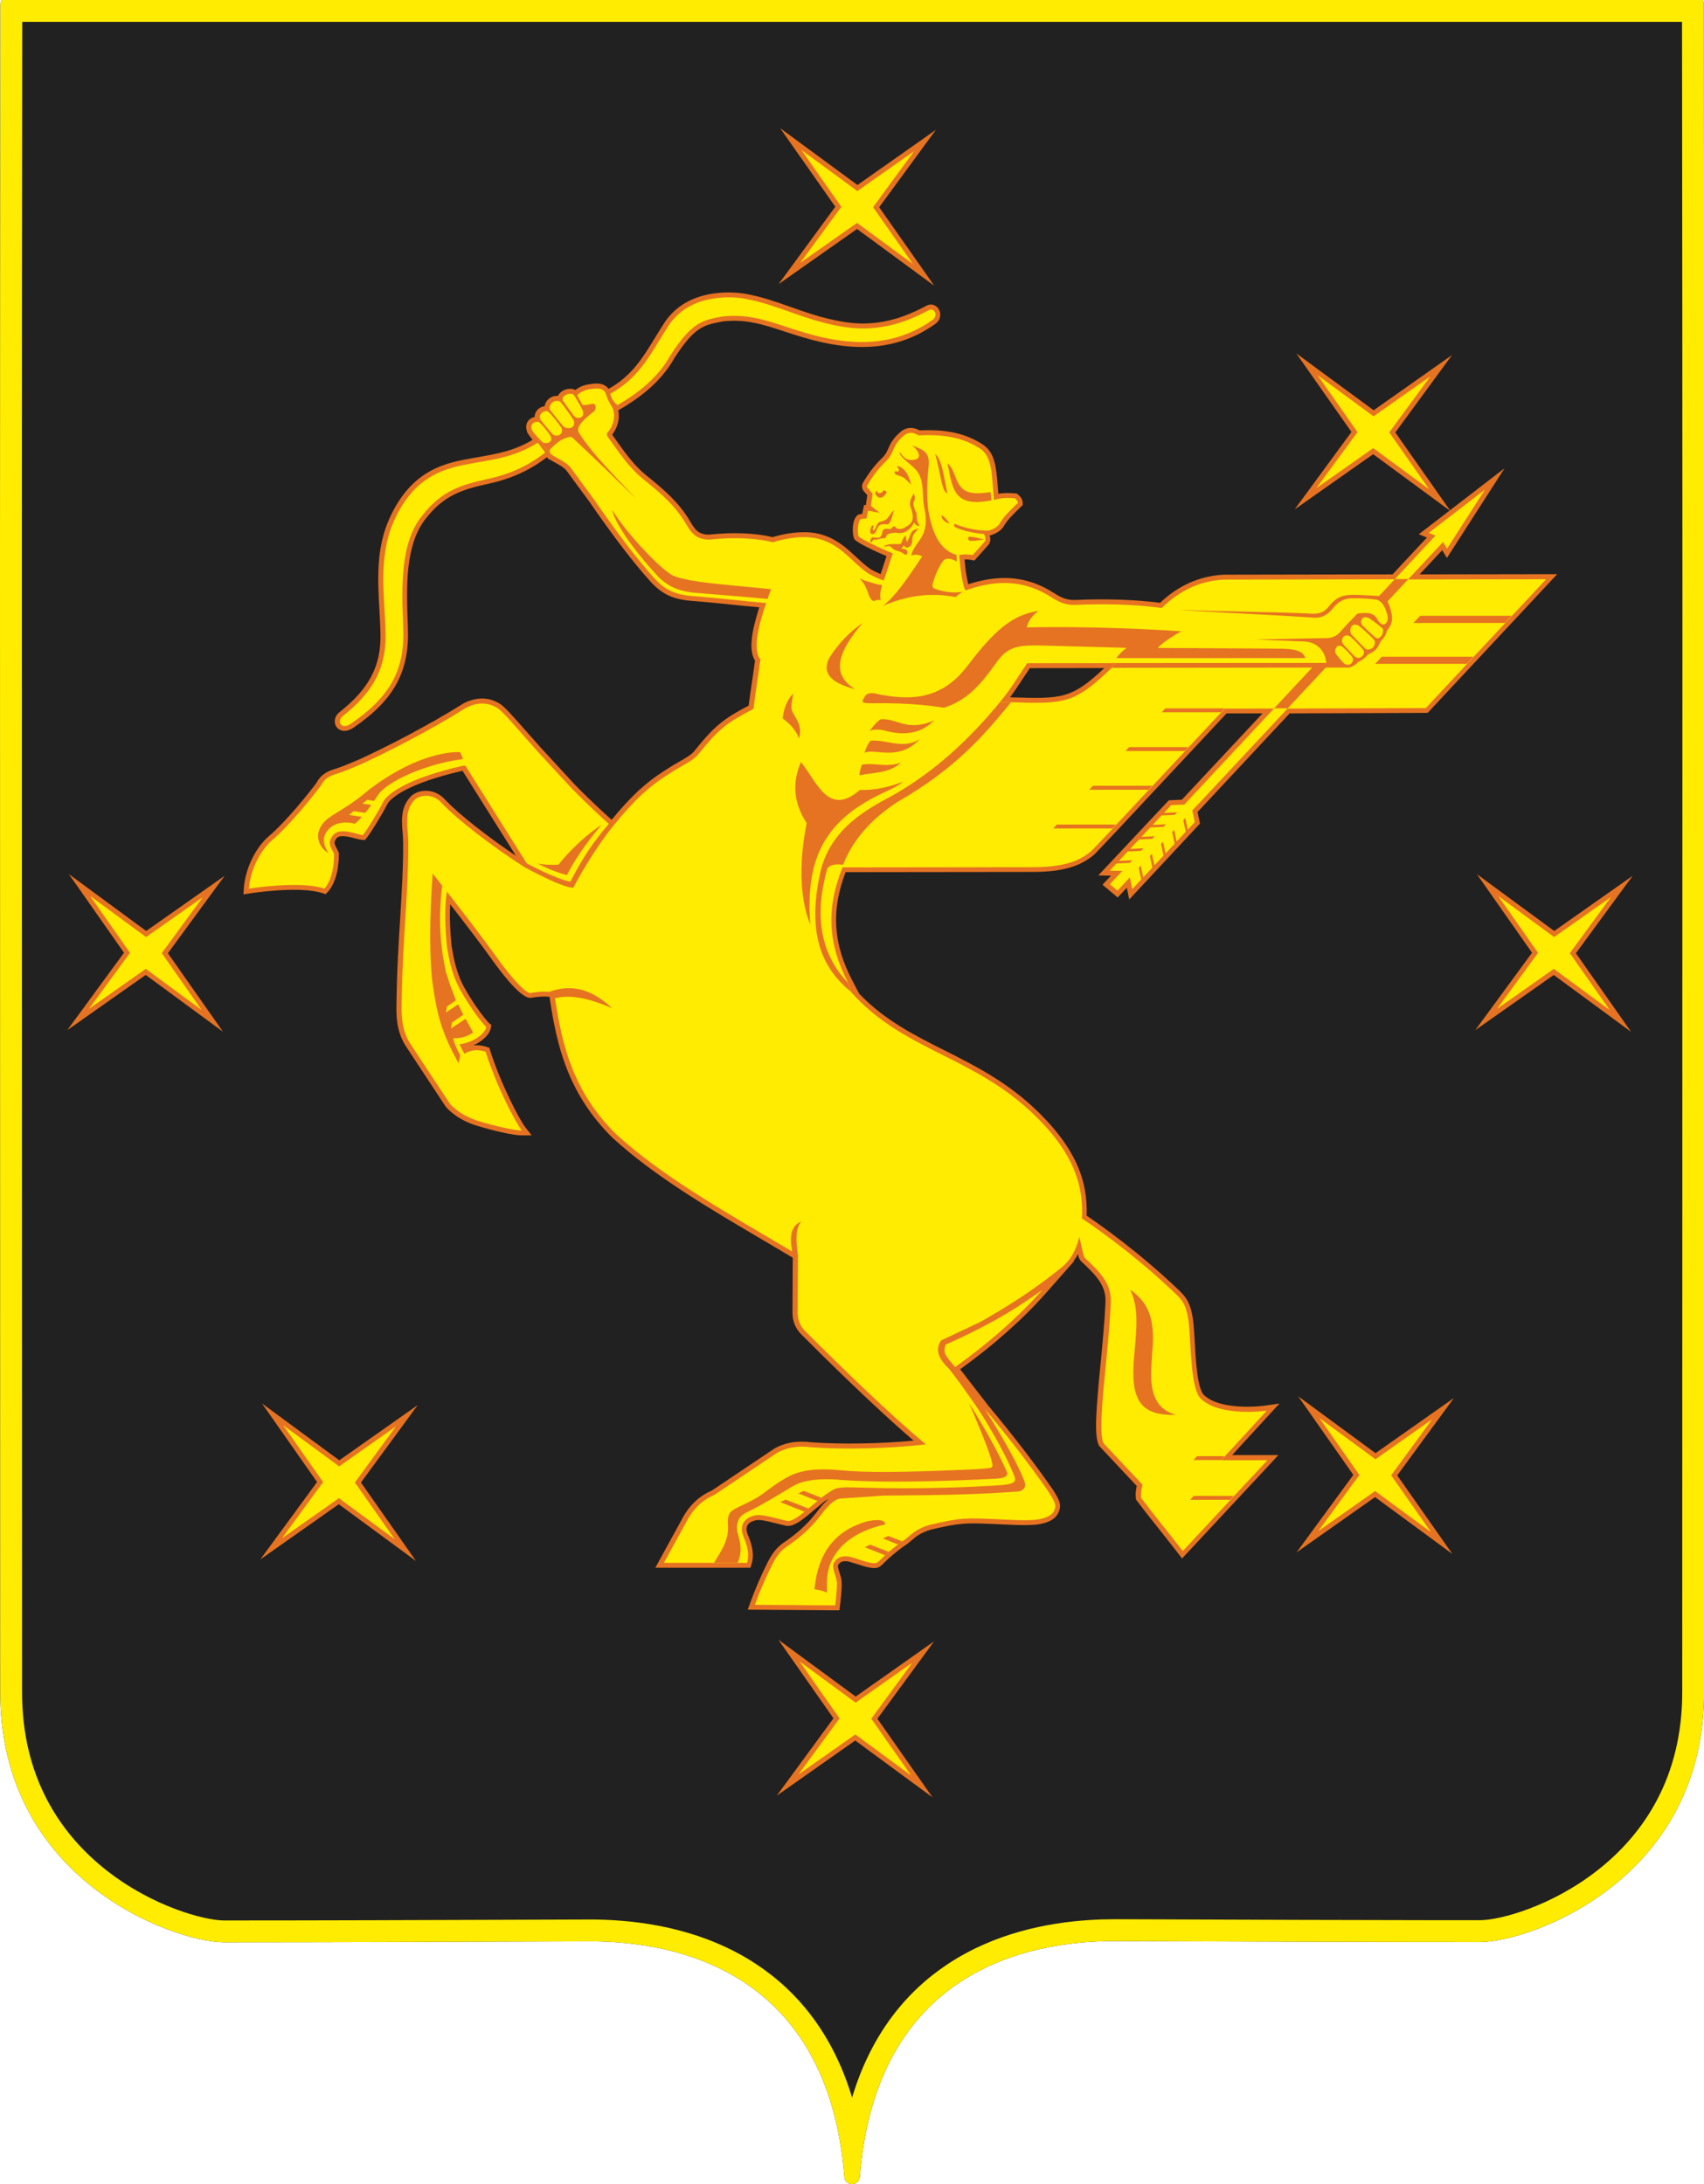 <svg width="39" height="50" viewBox="0 0 39 50" fill="none" xmlns="http://www.w3.org/2000/svg">
<g clip-path="url(#clip0_540_3865)">
<path d="M38.971 0H0.041C0.021 0.028 0.01 0.063 0.01 0.1C-0.003 9.622 1.16386e-05 17.86 0.002 26.59C0.003 30.478 0.005 34.464 0.005 38.704C-0.019 43.047 3.982 44.454 5.117 44.465C7.5 44.465 10.296 44.454 12.006 44.448C12.758 44.444 13.299 44.443 13.502 44.443C15.514 44.443 18.946 45.143 19.325 49.823C19.325 49.835 19.326 49.847 19.328 49.858C19.336 49.909 19.366 49.95 19.408 49.974C19.435 49.991 19.467 50.001 19.501 50.001C19.59 50.001 19.664 49.935 19.676 49.849C19.677 49.844 19.677 49.839 19.678 49.834C19.678 49.832 19.678 49.83 19.678 49.828C20.058 45.137 23.49 44.437 25.502 44.437C25.705 44.437 26.246 44.439 26.998 44.442C28.708 44.449 31.506 44.459 33.89 44.459C35.025 44.448 39.025 43.041 39.002 38.699C39.002 34.501 39.004 30.552 39.004 26.701C39.007 17.927 39.01 9.658 38.997 0.094C38.997 0.059 38.987 0.028 38.97 0.001L38.971 0Z" fill="#212121"/>
<path fill-rule="evenodd" clip-rule="evenodd" d="M39.004 26.701L39.004 26.44C39.007 17.763 39.009 9.549 38.996 0.08C38.993 0.057 38.985 0.027 38.974 0.008L38.971 0.003L38.969 0.001L38.971 0H0.041C0.021 0.028 0.01 0.063 0.01 0.1C-0.003 8.954 -0.001 16.698 0.002 24.759L0.003 29.303L0.003 29.305C0.004 32.335 0.005 35.444 0.005 38.704C-0.019 43.047 3.982 44.454 5.117 44.465C7.266 44.465 9.751 44.456 11.472 44.45L12.005 44.448C12.758 44.444 13.299 44.443 13.502 44.443C15.417 44.443 18.618 45.077 19.249 49.172C19.269 49.301 19.286 49.434 19.301 49.57C19.308 49.644 19.316 49.718 19.322 49.794L19.323 49.81L19.324 49.823L19.324 49.828L19.325 49.834L19.325 49.839L19.326 49.849L19.328 49.858C19.336 49.909 19.366 49.95 19.408 49.974C19.435 49.991 19.467 50.001 19.501 50.001C19.59 50.001 19.664 49.935 19.676 49.849L19.678 49.834V49.828L19.678 49.823L19.68 49.8L19.681 49.783C19.688 49.712 19.695 49.641 19.702 49.571C19.717 49.435 19.734 49.302 19.754 49.172C20.388 45.071 23.588 44.437 25.502 44.437C25.665 44.437 26.043 44.438 26.573 44.44L26.998 44.442C28.708 44.449 31.505 44.459 33.89 44.459C35.025 44.448 39.025 43.041 39.002 38.699C39.002 36.141 39.002 33.674 39.003 31.267V31.263V31.26V31.257L39.003 31.155L39.003 31.101L39.003 31.052C39.003 29.583 39.004 28.135 39.004 26.701ZM36.571 42.81C35.508 43.647 34.331 43.954 33.887 43.959C33.578 43.959 33.262 43.959 32.942 43.959C30.797 43.957 28.488 43.948 27 43.942L26.576 43.94L26.572 43.94C26.044 43.938 25.665 43.937 25.502 43.937C25.325 43.937 25.135 43.942 24.936 43.955C23.958 44.017 22.761 44.259 21.703 44.956C20.747 45.585 19.941 46.56 19.502 48.019C19.062 46.562 18.256 45.588 17.3 44.96C16.157 44.208 14.851 43.986 13.835 43.949C13.72 43.944 13.609 43.943 13.502 43.943C13.298 43.943 12.755 43.944 12.004 43.948L11.465 43.95C9.744 43.956 7.264 43.965 5.12 43.965C4.676 43.96 3.498 43.652 2.435 42.816C1.397 41.999 0.494 40.7 0.505 38.707V38.704C0.505 35.443 0.504 32.332 0.503 29.301L0.502 24.759C0.5 16.819 0.497 9.187 0.509 0.5H38.497C38.509 9.798 38.507 17.887 38.504 26.44L38.504 26.701C38.504 28.188 38.503 29.689 38.503 31.213L38.503 31.257V31.26V31.263C38.502 33.672 38.502 36.139 38.502 38.699L38.502 38.702C38.512 40.694 37.609 41.994 36.571 42.81Z" fill="#FFEC00"/>
<path fill-rule="evenodd" clip-rule="evenodd" d="M18.1 3.185L19.187 4.734L18.068 6.261L19.615 5.172L21.138 6.292L20.052 4.743L21.169 3.217L19.624 4.305L18.1 3.185Z" fill="#FFEC00"/>
<path d="M21.383 6.542L19.615 5.242L17.819 6.505L19.118 4.733L17.856 2.935L19.625 4.235L21.42 2.972L20.122 4.744L21.383 6.542H21.383ZM19.616 5.102L20.893 6.042L19.982 4.743L20.92 3.462L19.623 4.375L18.344 3.435L19.256 4.735L18.317 6.016L19.616 5.102Z" fill="#E67321"/>
<path fill-rule="evenodd" clip-rule="evenodd" d="M29.914 8.341L31.001 9.891L29.882 11.417L31.429 10.328L32.952 11.448L31.866 9.9L32.983 8.373L31.438 9.461L29.914 8.341Z" fill="#FFEC00"/>
<path d="M33.196 11.699L31.428 10.398L29.632 11.661L30.931 9.889L29.669 8.091L31.439 9.392L33.233 8.128L31.935 9.9L33.197 11.699H33.196ZM31.43 10.258L32.707 11.198L31.796 9.899L32.734 8.619L31.437 9.531L30.158 8.591L31.07 9.892L30.131 11.172L31.43 10.259V10.258Z" fill="#E67321"/>
<path fill-rule="evenodd" clip-rule="evenodd" d="M34.047 20.263L35.134 21.812L34.015 23.339L35.562 22.25L37.084 23.37L35.998 21.822L37.117 20.296L35.571 21.384L34.047 20.263Z" fill="#FFEC00"/>
<path d="M37.329 23.62L35.561 22.32L33.765 23.583L35.064 21.811L33.803 20.013L35.572 21.313L37.367 20.05L36.068 21.822L37.33 23.62H37.329ZM35.563 22.18L36.84 23.12L35.929 21.821L36.867 20.54L35.57 21.453L34.291 20.513L35.203 21.813L34.265 23.094L35.563 22.18Z" fill="#E67321"/>
<path fill-rule="evenodd" clip-rule="evenodd" d="M29.957 32.217L31.044 33.766L29.926 35.292L31.472 34.204L32.995 35.324L31.909 33.775L33.027 32.248L31.481 33.337L29.957 32.217Z" fill="#FFEC00"/>
<path d="M33.24 35.574L31.471 34.273L29.676 35.537L30.974 33.765L29.713 31.966L31.482 33.267L33.277 32.004L31.979 33.776L33.24 35.574H33.24ZM31.473 34.134L32.751 35.074L31.839 33.774L32.777 32.494L31.481 33.407L30.202 32.467L31.114 33.767L30.175 35.048L31.473 34.135V34.134Z" fill="#E67321"/>
<path fill-rule="evenodd" clip-rule="evenodd" d="M18.06 37.789L19.146 39.338L18.028 40.864L19.575 39.776L21.098 40.896L20.012 39.347L21.129 37.821L19.584 38.909L18.06 37.789Z" fill="#FFEC00"/>
<path d="M21.342 41.146L19.574 39.845L17.778 41.108L19.076 39.337L17.815 37.538L19.584 38.839L21.379 37.575L20.081 39.347L21.342 41.146ZM19.576 39.706L20.853 40.646L19.941 39.346L20.879 38.066L19.583 38.979L18.304 38.039L19.216 39.339L18.277 40.62L19.576 39.706V39.706Z" fill="#E67321"/>
<path fill-rule="evenodd" clip-rule="evenodd" d="M6.24 32.38L7.327 33.929L6.208 35.455L7.755 34.367L9.278 35.487L8.191 33.938L9.31 32.412L7.764 33.5L6.24 32.38Z" fill="#FFEC00"/>
<path d="M9.522 35.737L7.754 34.436L5.958 35.7L7.257 33.928L5.996 32.129L7.765 33.43L9.56 32.167L8.261 33.939L9.522 35.737ZM7.756 34.297L9.033 35.237L8.122 33.938L9.06 32.657L7.763 33.57L6.484 32.63L7.396 33.93L6.458 35.211L7.756 34.298V34.297Z" fill="#E67321"/>
<path fill-rule="evenodd" clip-rule="evenodd" d="M1.821 20.263L2.908 21.812L1.789 23.338L3.336 22.25L4.859 23.37L3.773 21.821L4.89 20.295L3.345 21.383L1.821 20.263Z" fill="#FFEC00"/>
<path d="M5.104 23.62L3.335 22.319L1.54 23.583L2.838 21.811L1.577 20.012L3.346 21.313L5.141 20.05L3.843 21.822L5.104 23.62H5.104ZM3.337 22.18L4.614 23.12L3.702 21.82L4.64 20.54L3.344 21.453L2.065 20.513L2.977 21.813L2.038 23.094L3.337 22.18V22.18Z" fill="#E67321"/>
<path d="M32.492 13.148L33.008 12.595L33.116 12.773L34.435 10.72L32.473 12.231L32.659 12.306L31.871 13.149L28.01 13.156H28.004C27.456 13.187 26.968 13.403 26.551 13.8C25.966 13.726 25.314 13.704 24.61 13.735C24.393 13.745 24.251 13.657 24.101 13.564C24.062 13.54 24.021 13.514 23.98 13.491C23.431 13.19 22.851 13.152 22.162 13.375C22.134 13.273 22.112 13.127 22.101 13.056C22.091 12.977 22.084 12.893 22.076 12.813C22.076 12.811 22.076 12.808 22.076 12.806C22.127 12.805 22.18 12.809 22.241 12.82L22.303 12.832L22.344 12.785C22.408 12.714 22.445 12.672 22.482 12.631C22.519 12.589 22.556 12.547 22.62 12.476C22.679 12.411 22.67 12.325 22.653 12.259L22.658 12.258C22.792 12.221 22.891 12.159 22.957 12.071L22.966 12.058C23.051 11.906 23.194 11.769 23.345 11.623L23.406 11.564V11.516C23.407 11.444 23.37 11.379 23.297 11.32L23.27 11.298L23.235 11.295C23.118 11.286 22.986 11.28 22.849 11.304C22.845 11.264 22.843 11.224 22.839 11.185C22.801 10.687 22.775 10.358 22.481 10.168C22.009 9.865 21.513 9.835 21.045 9.852C20.899 9.773 20.762 9.778 20.637 9.865L20.628 9.872C20.524 9.962 20.415 10.065 20.334 10.261L20.321 10.29C20.282 10.373 20.266 10.407 20.186 10.489C20.013 10.648 19.848 10.884 19.751 11.052C19.716 11.112 19.724 11.189 19.768 11.242C19.783 11.26 19.799 11.278 19.815 11.296C19.827 11.309 19.838 11.322 19.85 11.335L19.817 11.565L19.777 11.557L19.733 11.763C19.709 11.766 19.685 11.77 19.659 11.778L19.636 11.786L19.618 11.802C19.494 11.914 19.504 12.227 19.547 12.325L19.552 12.337L19.56 12.348C19.62 12.43 20.057 12.633 20.29 12.732C20.248 12.857 20.234 12.901 20.22 12.944C20.207 12.985 20.194 13.028 20.154 13.143C20.078 13.112 20.004 13.076 19.928 13.031C19.815 12.956 19.71 12.858 19.599 12.755C19.337 12.511 19.04 12.234 18.54 12.189C18.178 12.16 17.822 12.254 17.683 12.297C17.294 12.202 16.779 12.181 16.227 12.239C15.974 12.239 15.896 12.106 15.796 11.938C15.773 11.899 15.75 11.861 15.725 11.824C15.502 11.484 15.22 11.226 14.776 10.87C14.512 10.656 14.297 10.355 14.09 10.063C14.063 10.025 14.037 9.987 14.009 9.949L14.017 9.943L14.027 9.929C14.178 9.709 14.176 9.515 14.15 9.394L14.188 9.372C14.565 9.151 15.104 8.79 15.437 8.194C15.895 7.484 16.11 7.442 16.499 7.367L16.544 7.358C17.072 7.299 17.466 7.428 17.965 7.592C18.097 7.635 18.234 7.68 18.383 7.724C19.631 8.096 20.593 7.997 21.41 7.412C21.537 7.321 21.543 7.17 21.483 7.075C21.422 6.976 21.305 6.944 21.206 6.998C20.525 7.366 19.925 7.479 19.263 7.361C18.816 7.283 18.448 7.152 18.091 7.026C17.758 6.908 17.444 6.797 17.081 6.73C16.984 6.711 15.788 6.501 15.205 7.391C15.131 7.505 15.061 7.62 14.993 7.73C14.717 8.184 14.455 8.612 13.927 8.903C13.816 8.746 13.615 8.777 13.502 8.795C13.376 8.808 13.252 8.859 13.169 8.929C13.167 8.928 13.165 8.927 13.163 8.925L13.143 8.916C13.13 8.911 13.014 8.871 12.883 8.944L12.878 8.947C12.836 8.974 12.792 9.012 12.771 9.064C12.721 9.059 12.655 9.066 12.584 9.113L12.578 9.117C12.507 9.17 12.474 9.237 12.465 9.299C12.428 9.303 12.386 9.316 12.341 9.348L12.336 9.351C12.27 9.403 12.236 9.471 12.238 9.544C12.208 9.551 12.176 9.563 12.142 9.585C12.041 9.651 12.024 9.777 12.062 9.874L12.06 9.887L12.082 9.923C12.108 9.964 12.145 10.015 12.188 10.07C11.772 10.322 11.356 10.394 10.917 10.47L10.859 10.48C10.222 10.59 9.428 10.728 8.913 11.871C8.604 12.556 8.645 13.273 8.684 13.968C8.694 14.146 8.704 14.33 8.708 14.508C8.724 15.246 8.451 15.767 7.766 16.307C7.656 16.394 7.629 16.542 7.704 16.645C7.742 16.697 7.806 16.732 7.884 16.732C7.945 16.732 8.015 16.711 8.091 16.659C9.037 16.01 9.385 15.353 9.334 14.317C9.301 13.449 9.263 12.465 9.753 11.862C10.172 11.328 10.595 11.202 11.193 11.071C11.708 10.958 12.129 10.765 12.517 10.467C12.521 10.472 12.525 10.476 12.526 10.477L12.56 10.516H12.578C12.61 10.538 12.649 10.559 12.694 10.584C12.788 10.635 12.905 10.699 12.963 10.77L13.491 11.487C14.03 12.272 14.506 12.892 14.907 13.335C15.179 13.622 15.436 13.733 15.889 13.76C16.174 13.783 16.461 13.812 16.739 13.841C16.949 13.862 17.163 13.884 17.378 13.903C17.204 14.452 17.128 14.873 17.28 15.124C17.266 15.238 17.24 15.41 17.214 15.593C17.184 15.796 17.153 16.005 17.135 16.153C16.563 16.456 16.366 16.603 15.887 17.198C15.827 17.276 15.683 17.359 15.543 17.439C15.477 17.477 15.409 17.516 15.346 17.556C15.069 17.726 14.851 17.886 14.663 18.058L14.656 18.063C14.65 18.067 14.644 18.072 14.638 18.077L14.63 18.084C14.417 18.284 14.205 18.514 13.999 18.768C13.921 18.699 13.572 18.387 13.16 17.967L12.375 17.115C12.273 17 12.179 16.893 12.092 16.795C11.76 16.418 11.559 16.19 11.449 16.117C11.204 15.96 10.931 15.95 10.638 16.087L10.626 16.093C10.385 16.243 10.135 16.392 9.883 16.535L9.881 16.532C9.881 16.532 9.829 16.563 9.741 16.613C9.271 16.875 8.785 17.124 8.296 17.352C8.091 17.444 7.9 17.522 7.734 17.582L7.706 17.591C7.561 17.635 7.364 17.694 7.248 17.915C7.084 18.142 6.532 18.825 6.15 19.146C5.845 19.408 5.611 19.896 5.581 20.333L5.572 20.475L5.712 20.453C5.723 20.451 6.856 20.271 7.386 20.448L7.451 20.47L7.5 20.422C7.511 20.412 7.759 20.166 7.755 19.547V19.526L7.747 19.506C7.737 19.481 7.724 19.456 7.71 19.43C7.67 19.355 7.643 19.299 7.665 19.254C7.7 19.183 7.731 19.14 7.851 19.142C7.943 19.144 8.04 19.17 8.126 19.193C8.191 19.21 8.247 19.225 8.296 19.228L8.354 19.23L8.39 19.185C8.49 19.06 8.728 18.677 8.877 18.386C8.974 18.255 9.329 17.936 10.586 17.645L11.807 19.59C11.155 19.153 10.522 18.655 10.207 18.328C10.085 18.183 9.921 18.103 9.746 18.103C9.745 18.103 9.743 18.103 9.742 18.103C9.592 18.104 9.453 18.165 9.371 18.267C9.212 18.464 9.175 18.664 9.217 19.087C9.259 19.507 9.167 20.884 9.166 20.897V20.904V20.917C9.127 21.528 9.083 22.221 9.075 22.954C9.065 23.276 9.076 23.649 9.319 23.996L10.199 25.331L10.205 25.339C10.214 25.35 10.435 25.621 10.896 25.765C11.311 25.894 11.757 25.992 11.935 25.992H12.168L12.024 25.808C11.902 25.654 11.469 24.843 11.216 24.042L11.199 23.986L11.143 23.968C11.034 23.933 10.931 23.921 10.834 23.932C11.045 23.836 11.215 23.675 11.234 23.525L11.246 23.465L11.196 23.425C11.159 23.391 10.9 23.094 10.628 22.61C10.44 22.273 10.377 21.9 10.343 21.699L10.334 21.648C10.305 21.321 10.284 21.016 10.304 20.702C10.632 21.124 11.012 21.619 11.236 21.935C11.545 22.369 11.952 22.876 12.155 22.843C12.284 22.822 12.422 22.804 12.553 22.818L12.577 22.82L12.584 22.868C12.743 23.916 12.986 25.025 14.016 26.045C14.979 26.927 16.21 27.652 17.512 28.418C17.697 28.527 17.882 28.636 18.068 28.747L18.144 28.792L18.138 30.058C18.137 30.24 18.209 30.418 18.338 30.546C18.928 31.139 20.01 32.205 20.909 32.98C20.149 33.052 19.264 33.068 18.581 33.019C18.243 32.975 17.958 33.024 17.711 33.17L16.29 34.124C15.994 34.25 15.76 34.479 15.595 34.802L14.999 35.89H17.175L17.2 35.811C17.278 35.559 17.193 35.319 17.107 35.114C17.088 35.059 17.072 34.982 17.107 34.919C17.143 34.852 17.226 34.82 17.29 34.805C17.392 34.781 17.553 34.821 17.739 34.868C17.82 34.889 17.903 34.91 17.995 34.929C18.13 34.953 18.28 34.858 18.48 34.696L18.523 34.66H18.523L18.864 34.377C18.874 34.369 18.883 34.363 18.892 34.356L18.968 34.312C18.876 34.388 18.784 34.495 18.678 34.635C18.491 34.881 18.242 35.11 17.939 35.313C17.794 35.411 17.679 35.551 17.576 35.753C17.419 36.065 17.282 36.384 17.168 36.7L17.114 36.85L17.965 36.856C18.351 36.859 18.742 36.861 19.111 36.864H19.212L19.224 36.765C19.23 36.721 19.278 36.333 19.26 36.184C19.253 36.124 19.233 36.064 19.215 36.006C19.196 35.947 19.167 35.858 19.182 35.83C19.207 35.785 19.256 35.727 19.392 35.743C19.437 35.749 19.523 35.777 19.607 35.804C19.859 35.886 20.02 35.931 20.128 35.869C20.166 35.847 20.205 35.808 20.264 35.749C20.284 35.73 20.306 35.708 20.327 35.688C20.329 35.685 20.552 35.486 20.708 35.384C20.767 35.346 20.816 35.305 20.862 35.265C20.959 35.181 21.06 35.094 21.296 35.02C21.973 34.859 22.125 34.865 22.624 34.884L22.72 34.888C23.393 34.922 23.651 34.926 23.846 34.881C24.066 34.831 24.191 34.738 24.241 34.587C24.279 34.473 24.273 34.38 24.135 34.163C24.118 34.134 24.103 34.109 24.087 34.087C23.659 33.474 23.194 32.87 22.624 32.185L21.975 31.347C22.745 30.791 23.405 30.206 23.936 29.605L24.599 28.854L24.565 28.879C24.604 28.826 24.64 28.771 24.67 28.71C24.678 28.739 24.685 28.767 24.694 28.792C24.704 28.823 24.727 28.858 24.752 28.881C25.103 29.209 25.314 29.435 25.302 29.805C25.284 30.238 25.235 30.743 25.188 31.231C25.09 32.244 25.036 32.875 25.152 33.09L25.159 33.103L26.017 34.018C25.998 34.105 25.984 34.202 25.998 34.302L26.002 34.331L26.02 34.355C26.168 34.553 26.362 34.797 26.549 35.032C26.695 35.216 26.845 35.406 26.973 35.572L27.054 35.678L29.045 33.542L29.258 33.311H28.201L28.381 33.114C28.682 32.787 29.068 32.366 29.068 32.366L29.283 32.131L28.968 32.177C28.958 32.179 27.971 32.318 27.559 31.941C27.404 31.798 27.368 31.148 27.344 30.718C27.335 30.569 27.328 30.427 27.316 30.313C27.27 29.847 27.144 29.71 27.061 29.619C27.052 29.609 27.043 29.6 27.036 29.591L27.028 29.582C26.085 28.668 25.108 27.99 24.87 27.83C24.904 26.977 24.564 26.247 23.776 25.47C23.078 24.782 22.335 24.408 21.617 24.046C20.913 23.692 20.245 23.355 19.664 22.748L19.507 22.448C19.067 21.607 19.019 20.838 19.353 19.966L23.68 19.961C24.326 19.954 24.722 19.838 25.05 19.559L25.539 19.043L28.073 16.331H28.897L27.05 18.308L26.751 18.321L25.847 19.284L25.138 20.04L25.428 20.047L25.234 20.254L25.581 20.546L25.79 20.323L25.845 20.591L26.862 19.501L27.464 18.855L27.408 18.59L29.517 16.331L32.675 16.32L35.64 13.144L32.488 13.149L32.492 13.148ZM23.141 15.963H23.117C23.217 15.829 23.309 15.69 23.405 15.543C23.459 15.462 23.514 15.379 23.57 15.296L25.275 15.294C24.522 16.008 24.286 16 23.141 15.964V15.963Z" fill="#E67321"/>
<path d="M29.16 16.219L27.106 18.419L26.807 18.432L26.64 18.609L26.941 18.596L26.885 18.655L26.585 18.668L26.383 18.884L26.684 18.87L26.629 18.93L26.327 18.943L26.125 19.158L26.427 19.145L26.372 19.204L26.07 19.218L25.867 19.434L26.171 19.42L26.116 19.479L25.811 19.493L25.609 19.708L25.915 19.695L25.859 19.754L25.553 19.768L25.399 19.932L25.687 19.938L25.403 20.243L25.576 20.389L25.86 20.085L25.916 20.352L26.119 20.134L26.062 19.869L26.109 19.818L26.166 20.084L26.374 19.861L26.317 19.596L26.364 19.545L26.421 19.81L26.629 19.588L26.572 19.323L26.619 19.272L26.676 19.537L26.884 19.315L26.827 19.05L26.873 18.999L26.931 19.264L27.138 19.041L27.082 18.777L27.128 18.726L27.186 18.991L27.345 18.82L27.288 18.555L29.471 16.218L29.16 16.219Z" fill="#FFEC00"/>
<path d="M14.134 9.274C14.586 9.01 15.051 8.66 15.343 8.136C15.849 7.351 16.099 7.331 16.531 7.246C17.231 7.167 17.714 7.407 18.418 7.616C19.405 7.91 20.43 7.978 21.348 7.32C21.482 7.224 21.378 7.036 21.263 7.098C20.66 7.425 20.026 7.611 19.247 7.474C18.378 7.32 17.811 6.98 17.064 6.842C16.928 6.809 15.83 6.65 15.303 7.454C14.92 8.039 14.668 8.636 13.967 9.013C13.975 9.052 13.997 9.116 14.027 9.16C14.055 9.202 14.09 9.242 14.133 9.274L14.134 9.274Z" fill="#FFEC00"/>
<path d="M8.032 16.567C8.998 15.905 9.273 15.264 9.226 14.324C9.19 13.377 9.164 12.415 9.669 11.795C10.121 11.219 10.588 11.091 11.173 10.963C11.615 10.866 12.053 10.694 12.478 10.36L12.308 10.134C11.835 10.438 11.366 10.51 10.883 10.594C10.215 10.709 9.5 10.857 9.02 11.92C8.644 12.755 8.806 13.648 8.825 14.508C8.843 15.339 8.496 15.881 7.84 16.399C7.706 16.504 7.805 16.724 8.032 16.568V16.567Z" fill="#FFEC00"/>
<path d="M22.777 30.222C22.19 30.547 21.646 30.781 21.646 30.781C21.646 30.781 21.596 30.885 21.629 30.983C21.659 31.069 21.813 31.241 21.863 31.294C22.614 30.757 23.294 30.166 23.856 29.531C23.586 29.724 23.195 29.99 22.777 30.222V30.222Z" fill="#FFEC00"/>
<path d="M24 34.153C23.529 33.478 23.04 32.856 22.543 32.259C22.81 32.684 23.254 33.418 23.428 33.865L23.429 33.868L23.44 33.894L23.45 33.92L23.457 33.946L23.462 33.973V34L23.459 34.027L23.45 34.054L23.434 34.078L23.414 34.1L23.389 34.117L23.36 34.131L23.325 34.142L23.224 34.15L23.128 34.156L23.031 34.163L22.935 34.169L22.839 34.175L22.743 34.18L22.647 34.185L22.551 34.19L22.455 34.194L22.358 34.198L22.262 34.202L22.166 34.206L22.07 34.209L21.974 34.212L21.878 34.215L21.782 34.218L21.686 34.22L21.59 34.222L21.493 34.224L21.397 34.225L21.301 34.227L21.205 34.229L21.109 34.23L21.013 34.231L20.917 34.232L20.821 34.233L20.724 34.234L20.628 34.236H20.532L20.34 34.238L20.195 34.239V34.24L19.213 34.308C19.066 34.344 18.936 34.488 18.771 34.705C18.566 34.975 18.304 35.207 18.005 35.408C17.86 35.506 17.762 35.645 17.681 35.805C17.523 36.118 17.39 36.428 17.278 36.739C17.872 36.743 18.522 36.748 19.116 36.752C19.116 36.752 19.168 36.338 19.151 36.198C19.134 36.059 19.026 35.885 19.086 35.776C19.146 35.668 19.253 35.613 19.409 35.632C19.565 35.651 19.962 35.837 20.075 35.772C20.11 35.752 20.169 35.688 20.255 35.604C20.255 35.604 20.484 35.398 20.651 35.288C20.821 35.182 20.892 35.029 21.269 34.911C22.007 34.735 22.148 34.753 22.73 34.775C23.364 34.808 23.639 34.814 23.824 34.772C24.055 34.719 24.113 34.627 24.137 34.555C24.159 34.489 24.179 34.438 24.041 34.221C24.028 34.198 24.014 34.176 23.998 34.154L24 34.153ZM19.352 35.317C19.38 35.292 19.411 35.268 19.443 35.245C19.411 35.268 19.381 35.292 19.352 35.317ZM19.552 35.171C19.565 35.163 19.579 35.155 19.594 35.147C19.579 35.155 19.565 35.163 19.552 35.171ZM19.734 35.073C19.742 35.069 19.75 35.065 19.758 35.062C19.75 35.065 19.742 35.07 19.734 35.073ZM19.972 34.806C19.982 34.805 19.992 34.804 20.003 34.803C19.993 34.804 19.982 34.805 19.972 34.806ZM20.246 34.855C20.243 34.851 20.239 34.847 20.236 34.843C20.24 34.847 20.243 34.851 20.246 34.855ZM20.217 34.828C20.214 34.826 20.211 34.824 20.208 34.822C20.212 34.824 20.214 34.826 20.217 34.828ZM20.097 34.939C20.108 34.936 20.118 34.932 20.13 34.929C20.119 34.932 20.108 34.936 20.097 34.939Z" fill="#FFEC00"/>
<path d="M10.652 17.529L12.053 19.762C12.053 19.762 12.714 20.124 13.053 20.184C13.19 19.942 13.387 19.497 13.934 18.861C13.777 18.722 13.441 18.413 13.081 18.046L12.294 17.193C11.823 16.661 11.515 16.296 11.392 16.214C11.167 16.07 10.931 16.078 10.689 16.191C10.441 16.345 10.188 16.496 9.929 16.642L9.942 16.632C9.942 16.632 9.89 16.663 9.799 16.715C9.33 16.976 8.846 17.224 8.347 17.458C8.153 17.545 7.958 17.625 7.772 17.693C7.633 17.736 7.45 17.779 7.349 17.977C7.18 18.213 6.617 18.907 6.228 19.235C5.958 19.466 5.727 19.919 5.698 20.343C5.698 20.343 6.863 20.155 7.426 20.343C7.426 20.343 7.65 20.127 7.646 19.55C7.613 19.467 7.504 19.336 7.568 19.207C7.616 19.108 7.681 19.027 7.858 19.031C8.035 19.034 8.215 19.112 8.307 19.116C8.403 18.996 8.641 18.613 8.786 18.328C8.916 18.146 9.342 17.816 10.595 17.53C10.595 17.53 10.636 17.527 10.652 17.53V17.529Z" fill="#FFEC00"/>
<path d="M32.238 13.262L32.236 13.255L33.027 12.408L33.119 12.56L33.987 11.208L32.7 12.2L32.855 12.261L31.926 13.256L32.236 13.255L32.23 13.261L28.01 13.269C27.488 13.297 27.011 13.502 26.59 13.919C25.98 13.837 25.303 13.817 24.615 13.848C24.297 13.862 24.114 13.694 23.927 13.591C23.294 13.244 22.68 13.31 22.096 13.517C22.051 13.437 22.019 13.267 21.99 13.07C21.975 12.95 21.966 12.826 21.954 12.705C22.061 12.685 22.156 12.689 22.262 12.708C22.39 12.566 22.411 12.541 22.538 12.399C22.573 12.361 22.545 12.283 22.529 12.237C22.526 12.226 22.508 12.222 22.497 12.221C22.454 12.22 22.338 12.211 22.13 12.16C22.13 12.16 21.938 12.116 21.851 12.06C21.833 12.049 21.834 11.985 21.854 11.993C21.992 12.051 22.132 12.092 22.276 12.118C22.315 12.125 22.412 12.14 22.523 12.146C22.534 12.146 22.547 12.147 22.559 12.147C22.582 12.148 22.606 12.148 22.629 12.147C22.73 12.119 22.814 12.074 22.869 12.001C22.968 11.825 23.134 11.67 23.295 11.514C23.295 11.479 23.273 11.443 23.228 11.407C23.069 11.395 22.909 11.392 22.749 11.447C22.693 10.821 22.71 10.449 22.422 10.263C21.979 9.979 21.505 9.946 21.019 9.967C20.915 9.902 20.812 9.882 20.704 9.958C20.602 10.046 20.511 10.135 20.441 10.307C20.39 10.415 20.373 10.463 20.268 10.571C20.111 10.714 19.953 10.933 19.853 11.108C19.841 11.127 19.844 11.152 19.858 11.169C19.895 11.213 19.938 11.258 19.972 11.301C19.959 11.394 19.946 11.486 19.933 11.579L20.021 11.651L20.039 11.665L20.134 11.741C20.045 11.724 19.957 11.707 19.868 11.689C19.855 11.75 19.842 11.81 19.829 11.87C19.776 11.873 19.737 11.874 19.697 11.886C19.623 11.953 19.623 12.21 19.654 12.28C19.69 12.329 20.151 12.557 20.435 12.669C20.294 13.074 20.368 12.883 20.227 13.288C20.091 13.244 19.976 13.189 19.872 13.128C19.471 12.863 19.197 12.362 18.534 12.302C18.157 12.271 17.782 12.385 17.689 12.415C17.312 12.317 16.799 12.293 16.236 12.353C15.848 12.355 15.772 12.089 15.634 11.887C15.426 11.569 15.166 11.325 14.71 10.958C14.391 10.702 14.145 10.327 13.909 9.999C13.874 9.95 13.889 9.903 13.938 9.864C14.13 9.585 14.032 9.362 14.013 9.325C14.012 9.323 14.011 9.321 14.01 9.319C14.01 9.319 13.914 9.18 13.88 9.058C13.838 8.898 13.736 8.875 13.519 8.908C13.403 8.921 13.275 8.976 13.213 9.049L13.226 9.072L13.16 9.083C13.139 9.052 13.121 9.029 13.109 9.023C13.109 9.023 13.033 8.994 12.944 9.044C12.861 9.096 12.874 9.138 12.884 9.167C12.884 9.168 12.886 9.17 12.887 9.173C12.867 9.183 12.846 9.193 12.827 9.203C12.82 9.197 12.815 9.192 12.81 9.19C12.81 9.19 12.738 9.151 12.651 9.208C12.581 9.261 12.576 9.327 12.584 9.364C12.562 9.381 12.541 9.399 12.523 9.416C12.499 9.408 12.461 9.407 12.412 9.442C12.347 9.493 12.352 9.55 12.364 9.585C12.34 9.616 12.324 9.64 12.314 9.657C12.292 9.652 12.256 9.651 12.209 9.682C12.139 9.728 12.16 9.821 12.185 9.859C12.185 9.861 12.184 9.863 12.184 9.865C12.288 10.031 12.616 10.404 12.616 10.404H12.623C12.688 10.467 12.943 10.559 13.06 10.704L13.589 11.425C14.116 12.192 14.597 12.82 14.995 13.258C15.225 13.502 15.447 13.621 15.903 13.65C16.452 13.693 16.988 13.759 17.535 13.805C17.375 14.285 17.215 14.852 17.403 15.098C17.376 15.334 17.277 15.949 17.246 16.228C16.654 16.539 16.474 16.66 15.982 17.268C15.877 17.406 15.621 17.52 15.41 17.654C15.158 17.809 14.939 17.964 14.739 18.148C14.73 18.154 14.721 18.161 14.712 18.168C14.478 18.388 14.264 18.626 14.075 18.861C14.064 18.873 14.053 18.886 14.041 18.9C13.823 19.17 13.624 19.466 13.467 19.721C13.364 19.886 13.281 20.028 13.222 20.137C13.172 20.227 13.136 20.293 13.12 20.324C12.854 20.321 12 19.849 12 19.849C11.251 19.368 10.489 18.78 10.128 18.404C9.912 18.144 9.587 18.187 9.464 18.339C9.341 18.491 9.291 18.643 9.334 19.076C9.378 19.51 9.284 20.905 9.284 20.905V20.919C9.242 21.581 9.201 22.246 9.193 22.958C9.184 23.293 9.202 23.625 9.418 23.935C9.712 24.38 10.005 24.824 10.299 25.269C10.299 25.269 10.502 25.522 10.935 25.658C11.368 25.792 11.791 25.88 11.941 25.88C11.816 25.721 11.375 24.905 11.114 24.077C10.952 24.025 10.791 24.023 10.63 24.124C10.578 24.036 10.534 23.946 10.516 23.904C10.819 23.88 11.108 23.66 11.128 23.511C11.103 23.492 10.825 23.181 10.536 22.665C10.318 22.277 10.261 21.853 10.227 21.663C10.193 21.261 10.163 20.853 10.227 20.41C10.567 20.846 11.064 21.488 11.335 21.87C11.772 22.486 12.067 22.752 12.143 22.732C12.286 22.709 12.428 22.692 12.571 22.706C13.139 22.498 13.599 22.695 14.008 23.081C13.553 22.885 13.108 22.754 12.702 22.852C12.865 23.927 13.116 24.99 14.099 25.962C15.191 26.963 16.665 27.779 18.131 28.65C18.065 28.319 18.098 28.06 18.342 27.962C18.199 28.124 18.216 28.414 18.262 28.727L18.263 28.729V28.739L18.267 28.767L18.263 28.763L18.257 30.06C18.256 30.213 18.316 30.359 18.424 30.467C19.278 31.324 20.372 32.382 21.19 33.066C20.375 33.162 19.339 33.188 18.576 33.133C18.244 33.089 17.984 33.144 17.773 33.268C17.299 33.587 16.824 33.906 16.349 34.225C16.073 34.34 15.857 34.55 15.7 34.857C15.532 35.164 15.364 35.471 15.195 35.778H17.097C17.161 35.57 17.095 35.365 17.007 35.155C16.932 34.946 17.003 34.758 17.268 34.695C17.449 34.652 17.714 34.754 18.02 34.818C18.113 34.834 18.253 34.739 18.413 34.609L18.503 34.534C18.508 34.531 18.511 34.527 18.516 34.524L18.8 34.289C18.901 34.209 19.002 34.139 19.098 34.091C19.098 34.091 19.162 34.046 19.457 34.049C19.753 34.053 20.616 34.1 22.132 34.042C23.063 33.995 23.256 34.002 23.229 33.84C23.216 33.759 22.938 33.117 22.424 32.315L22.381 32.25L22.329 32.174L22.277 32.098L22.225 32.023L22.172 31.947L22.119 31.872L22.105 31.853L22.065 31.797L22.011 31.722L21.957 31.647L21.902 31.572L21.846 31.498L21.79 31.424L21.736 31.353L21.703 31.32L21.669 31.285L21.636 31.248L21.605 31.212L21.576 31.174L21.549 31.136L21.526 31.097L21.505 31.057L21.489 31.016L21.477 30.973L21.47 30.93L21.469 30.885L21.474 30.84L21.485 30.794L21.503 30.748L21.534 30.691L21.576 30.67L21.603 30.657L21.631 30.644L21.659 30.631L21.686 30.618L21.713 30.605L21.741 30.592L21.769 30.579L21.796 30.566L21.824 30.553L21.851 30.54L21.879 30.527L21.906 30.514L21.934 30.501L21.962 30.488L21.989 30.475L22.017 30.462L22.044 30.449L22.072 30.436L22.1 30.423L22.127 30.41L22.154 30.397L22.182 30.384L22.21 30.371L22.237 30.358L22.265 30.345L22.292 30.332L22.32 30.319L22.348 30.306L22.375 30.293L22.403 30.28L22.429 30.267L22.49 30.233L22.552 30.198L22.614 30.162L22.675 30.126L22.736 30.09L22.797 30.054L22.858 30.018L22.918 29.982L22.978 29.945L23.037 29.908L23.096 29.871L23.155 29.834L23.214 29.797L23.272 29.759L23.33 29.721L23.388 29.683L23.445 29.645L23.502 29.606L23.558 29.567L23.615 29.528L23.671 29.489L23.726 29.449L23.782 29.41L23.837 29.37L23.891 29.33L23.945 29.29L23.999 29.249L24.053 29.208L24.106 29.167L24.158 29.126L24.21 29.085L24.296 29.016C24.506 28.846 24.628 28.624 24.701 28.316C24.736 28.437 24.771 28.645 24.81 28.761C24.814 28.774 24.828 28.794 24.838 28.804C25.197 29.141 25.438 29.392 25.423 29.815C25.375 31.002 25.093 32.733 25.259 33.041C25.556 33.357 25.853 33.673 26.15 33.989C26.125 34.09 26.105 34.191 26.118 34.292C26.381 34.643 26.779 35.128 27.071 35.507L28.015 34.494L28.133 34.366L28.159 34.339L28.242 34.25L28.97 33.469L29.007 33.429H27.951L28.306 33.042C28.607 32.715 28.993 32.294 28.993 32.294C28.993 32.294 27.948 32.448 27.491 32.029C27.246 31.802 27.261 30.814 27.212 30.328C27.163 29.841 27.029 29.754 26.957 29.667C25.874 28.617 24.761 27.893 24.761 27.893C24.82 26.941 24.381 26.221 23.704 25.555C22.292 24.164 20.679 24.071 19.469 22.7C19.469 22.7 19.468 22.678 19.408 22.498C19.41 22.501 19.412 22.502 19.414 22.505C18.939 21.597 18.908 20.784 19.284 19.857C20.752 19.855 22.219 19.853 23.687 19.852C24.391 19.844 24.721 19.7 24.984 19.477L25.464 18.971L28.032 16.222H29.477L29.478 16.221L32.632 16.21L33.573 15.203L35.386 13.261L32.24 13.266L32.238 13.262ZM25.428 15.304C24.593 16.111 24.361 16.116 23.139 16.077L22.885 16.074L22.926 16.023C23.137 15.769 23.308 15.474 23.51 15.183C23.51 15.183 24.384 15.182 25.528 15.181L25.428 15.304Z" fill="#FFEC00"/>
<path d="M12.621 10.406C12.621 10.406 12.616 10.4 12.614 10.398C12.563 10.335 12.592 10.284 12.592 10.284C12.753 10.125 12.848 10.048 13.024 10.005C13.055 9.997 13.087 10.005 13.11 10.027C13.623 10.507 14.106 10.977 14.572 11.432C14.098 10.922 13.569 10.411 13.245 9.9C13.173 9.754 13.406 9.569 13.615 9.401C13.635 9.351 13.655 9.288 13.586 9.239C13.419 9.275 13.376 9.278 13.329 9.266L13.225 9.073L13.159 9.085C13.223 9.18 13.317 9.353 13.333 9.387C13.356 9.457 13.356 9.531 13.289 9.558C13.222 9.585 13.16 9.555 13.132 9.514C13.105 9.476 12.914 9.223 12.887 9.173C12.866 9.184 12.845 9.194 12.826 9.204C12.897 9.273 13.101 9.57 13.125 9.612C13.154 9.682 13.147 9.755 13.081 9.788C13.014 9.821 12.923 9.795 12.89 9.755C12.857 9.715 12.601 9.407 12.588 9.378C12.586 9.374 12.585 9.369 12.584 9.364C12.562 9.382 12.54 9.399 12.522 9.416C12.54 9.422 12.55 9.431 12.55 9.431C12.599 9.454 12.82 9.745 12.847 9.79C12.878 9.859 12.865 9.925 12.8 9.959C12.734 9.993 12.666 9.962 12.632 9.924C12.599 9.885 12.385 9.634 12.371 9.606C12.369 9.6 12.366 9.593 12.364 9.585C12.34 9.616 12.324 9.64 12.314 9.657C12.329 9.66 12.337 9.666 12.337 9.666C12.387 9.689 12.565 9.923 12.597 9.975C12.629 10.044 12.625 10.09 12.573 10.124C12.508 10.161 12.432 10.143 12.399 10.106C12.364 10.068 12.207 9.899 12.193 9.871C12.191 9.868 12.188 9.864 12.185 9.859C12.185 9.861 12.184 9.863 12.184 9.865C12.288 10.031 12.616 10.405 12.616 10.405H12.623L12.621 10.406Z" fill="#E67321"/>
<path d="M31.59 14.7C31.639 14.624 31.703 14.594 31.746 14.435C31.762 14.415 31.777 14.396 31.79 14.376C31.791 14.374 31.792 14.372 31.793 14.371C31.807 14.351 31.818 14.33 31.828 14.31C31.845 14.269 31.874 14.18 31.852 14.061C31.825 13.919 31.797 13.846 31.756 13.77L32.23 13.261L28.01 13.269L31.92 13.262L31.564 13.643C31.535 13.642 31.507 13.641 31.478 13.639C31.364 13.634 31.251 13.625 31.137 13.621C31.08 13.619 31.024 13.617 30.967 13.618C30.938 13.618 30.91 13.619 30.881 13.621C30.637 13.633 30.51 13.76 30.398 13.901C30.349 13.963 30.293 14.001 30.231 14.024C30.16 14.05 30.081 14.055 29.994 14.047C28.944 13.999 28.015 14.006 26.968 13.959L26.967 13.96C27.082 13.968 27.196 13.975 27.308 13.983C27.313 13.983 27.317 13.983 27.322 13.984C27.338 13.985 27.353 13.986 27.369 13.987C27.577 14 27.781 14.011 27.984 14.022C28.15 14.031 28.314 14.039 28.479 14.048C28.606 14.055 28.733 14.061 28.86 14.068C29.243 14.088 29.631 14.11 30.035 14.138C30.043 14.139 30.052 14.139 30.061 14.14C30.103 14.142 30.148 14.142 30.194 14.133C30.198 14.133 30.201 14.132 30.204 14.131C30.228 14.127 30.251 14.12 30.276 14.11C30.284 14.107 30.293 14.103 30.302 14.099C30.338 14.082 30.375 14.059 30.412 14.027C30.444 14 30.476 13.966 30.509 13.925C30.529 13.899 30.553 13.872 30.579 13.847C30.637 13.791 30.71 13.742 30.801 13.716C30.835 13.707 30.872 13.7 30.913 13.698C30.964 13.697 31.018 13.696 31.071 13.697C31.182 13.698 31.292 13.705 31.382 13.713C31.421 13.717 31.456 13.721 31.486 13.726C31.491 13.726 31.496 13.727 31.5 13.727C31.562 13.739 31.622 13.787 31.668 13.863C31.684 13.889 31.699 13.919 31.711 13.951C31.756 14.071 31.788 14.179 31.731 14.254C31.663 14.345 31.581 14.281 31.522 14.172C31.503 14.137 31.481 14.111 31.455 14.09C31.39 14.039 31.302 14.03 31.197 14.035C31.158 14.037 31.116 14.041 31.072 14.045C30.984 14.134 30.895 14.224 30.812 14.313C30.764 14.364 30.718 14.415 30.675 14.466C30.647 14.499 30.614 14.527 30.578 14.55C30.518 14.586 30.45 14.607 30.379 14.608C30.377 14.608 30.375 14.608 30.373 14.608C30.371 14.608 30.368 14.608 30.367 14.608C30.241 14.61 30.109 14.613 29.974 14.615C29.563 14.623 29.126 14.633 28.742 14.638C28.993 14.651 29.297 14.663 29.576 14.674C29.626 14.676 29.676 14.678 29.724 14.68C29.766 14.681 29.808 14.683 29.849 14.685C29.926 14.688 29.999 14.705 30.063 14.735C30.079 14.743 30.095 14.751 30.11 14.76C30.155 14.787 30.196 14.821 30.231 14.863C30.262 14.899 30.288 14.941 30.308 14.988C30.332 15.044 30.348 15.107 30.355 15.177C30.286 15.177 30.212 15.177 30.132 15.177C29.068 15.177 27.056 15.179 25.528 15.18L25.428 15.304C25.433 15.299 25.439 15.294 25.444 15.289L30.032 15.283L29.162 16.215H28.581L29.473 16.216L29.474 16.215H29.472L30.343 15.283H30.861L30.88 15.282C30.899 15.277 30.917 15.271 30.935 15.264C30.969 15.249 31.002 15.23 31.033 15.204C31.037 15.2 31.042 15.197 31.047 15.193C31.057 15.183 31.067 15.174 31.077 15.164C31.13 15.126 31.206 15.107 31.308 14.985C31.462 14.918 31.53 14.851 31.59 14.7ZM31.169 14.175C31.201 14.115 31.271 14.123 31.335 14.152C31.342 14.157 31.356 14.166 31.374 14.179C31.458 14.237 31.635 14.367 31.652 14.405C31.652 14.405 31.671 14.481 31.615 14.559C31.556 14.632 31.518 14.615 31.492 14.602C31.469 14.591 31.284 14.415 31.214 14.349C31.204 14.339 31.196 14.332 31.192 14.328C31.157 14.297 31.136 14.235 31.168 14.175L31.169 14.175ZM30.932 15.184C30.874 15.253 30.774 15.206 30.752 15.178C30.73 15.164 30.646 15.057 30.603 15.005C30.596 14.996 30.59 14.989 30.585 14.984C30.554 14.947 30.546 14.874 30.587 14.817C30.625 14.771 30.67 14.773 30.731 14.811C30.738 14.817 30.748 14.826 30.76 14.837C30.824 14.897 30.947 15.023 30.96 15.065C30.96 15.065 30.988 15.116 30.932 15.184ZM31.18 15.02C31.113 15.089 31.047 15.055 31.021 15.039C31.002 15.027 30.865 14.881 30.792 14.803C30.772 14.782 30.757 14.765 30.75 14.758C30.718 14.722 30.696 14.654 30.735 14.596C30.775 14.538 30.838 14.533 30.901 14.57C30.91 14.577 30.932 14.597 30.96 14.623C31.047 14.705 31.193 14.853 31.206 14.89C31.206 14.89 31.247 14.945 31.18 15.02L31.18 15.02ZM31.427 14.818C31.407 14.839 31.386 14.852 31.365 14.86C31.319 14.879 31.278 14.87 31.26 14.859C31.24 14.847 31.08 14.68 30.992 14.588C30.966 14.561 30.946 14.539 30.938 14.531C30.905 14.496 30.89 14.406 30.929 14.347C30.967 14.287 31.037 14.29 31.099 14.325C31.11 14.333 31.14 14.357 31.177 14.39C31.281 14.48 31.448 14.633 31.461 14.67C31.461 14.67 31.474 14.704 31.463 14.749C31.457 14.77 31.447 14.794 31.427 14.818Z" fill="#E67321"/>
<path d="M34.598 14.097H32.502L32.349 14.261H34.445L33.722 15.034H31.625L31.473 15.198H33.57L35.383 13.256L34.598 14.097Z" fill="#E67321"/>
<path d="M22.878 16.082C22.215 16.894 21.396 17.668 20.421 18.215C19.834 18.53 19.067 18.942 18.797 19.873C18.446 21.347 18.801 22.151 19.466 22.696C19.466 22.696 19.465 22.674 19.405 22.494C18.75 21.812 18.647 20.907 18.932 19.894C18.976 19.803 19.107 19.773 19.296 19.796C19.531 19.205 19.951 18.748 20.528 18.367C21.885 17.59 22.533 16.819 23.139 16.078L22.885 16.074L22.878 16.083V16.082Z" fill="#E67321"/>
<path d="M10.619 23.349L10.323 23.545L10.345 23.41L10.576 23.25L10.605 23.229C10.567 23.156 10.526 23.077 10.486 22.992L10.473 23L10.207 23.178L10.229 23.044L10.435 22.902C10.415 22.849 10.395 22.796 10.376 22.743C10.329 22.627 10.284 22.503 10.246 22.373C10.232 22.333 10.219 22.294 10.205 22.254C10.198 22.218 10.192 22.183 10.187 22.149C10.118 21.845 10.007 21.137 10.122 20.277C10.023 20.15 9.945 20.052 9.903 19.998C9.861 20.566 9.807 21.606 9.89 22.438C9.976 23.034 10.037 23.488 10.424 24.209C10.447 24.253 10.47 24.297 10.496 24.342C10.501 24.322 10.504 24.303 10.508 24.287C10.514 24.264 10.518 24.245 10.523 24.23C10.526 24.206 10.529 24.182 10.532 24.159C10.521 24.139 10.501 24.1 10.478 24.053C10.442 23.978 10.399 23.883 10.383 23.815C10.378 23.797 10.376 23.781 10.376 23.768C10.491 23.773 10.641 23.75 10.778 23.67C10.795 23.66 10.812 23.65 10.828 23.638C10.79 23.562 10.728 23.455 10.655 23.324L10.619 23.348L10.619 23.349Z" fill="#E67321"/>
<path d="M10.533 17.219C10.533 17.219 9.688 17.137 8.447 18.077C8.04 18.431 7.715 18.585 7.527 18.723C7.399 18.817 7.323 18.92 7.284 19.07C7.27 19.173 7.282 19.388 7.516 19.53C7.395 19.325 7.364 19.164 7.516 18.99C7.667 18.817 7.949 18.802 8.122 18.86C8.178 18.813 8.231 18.76 8.283 18.701L7.989 18.656L8.096 18.571L8.36 18.609C8.405 18.554 8.45 18.493 8.497 18.427L8.296 18.396L8.403 18.312L8.561 18.335C8.592 18.29 8.623 18.244 8.656 18.195C8.857 17.891 9.76 17.479 10.597 17.378C10.561 17.284 10.532 17.218 10.532 17.218L10.533 17.219Z" fill="#E67321"/>
<path d="M12.785 19.793C12.641 19.808 12.417 19.795 12.301 19.766C12.301 19.766 12.645 19.954 12.976 20.032C13.279 19.436 13.77 18.882 13.77 18.882C13.254 19.218 12.868 19.684 12.785 19.792V19.793Z" fill="#E67321"/>
<path d="M21.553 11.045C21.588 11.186 21.626 11.284 21.683 11.293C21.619 10.989 21.582 10.711 21.501 10.532C21.492 10.511 21.482 10.492 21.471 10.474C21.46 10.457 21.449 10.44 21.437 10.425C21.426 10.412 21.415 10.399 21.402 10.389C21.461 10.586 21.498 10.808 21.538 10.982C21.543 11.004 21.547 11.025 21.552 11.045H21.553Z" fill="#E67321"/>
<path d="M20.614 10.902C20.619 10.904 20.623 10.905 20.627 10.907C20.63 10.908 20.631 10.909 20.633 10.91C20.654 10.918 20.673 10.928 20.691 10.941C20.701 10.948 20.712 10.957 20.721 10.966C20.766 11.005 20.806 11.055 20.852 11.093C20.792 10.837 20.684 10.694 20.529 10.664C20.532 10.671 20.536 10.679 20.54 10.687C20.557 10.718 20.581 10.749 20.571 10.781C20.57 10.784 20.568 10.785 20.567 10.787C20.552 10.803 20.512 10.786 20.486 10.787C20.45 10.853 20.499 10.863 20.614 10.902H20.614Z" fill="#E67321"/>
<path d="M21.549 11.789C21.548 11.802 21.549 11.815 21.551 11.828C21.558 11.866 21.579 11.9 21.616 11.928C21.646 11.952 21.685 11.972 21.734 11.989C21.707 11.944 21.677 11.906 21.646 11.873C21.615 11.84 21.582 11.812 21.548 11.788L21.549 11.789Z" fill="#E67321"/>
<path d="M19.968 12.225C19.988 12.226 20.004 12.22 20.017 12.211C20.027 12.203 20.035 12.192 20.041 12.178C20.044 12.173 20.047 12.168 20.05 12.162C20.064 12.131 20.075 12.094 20.095 12.065C20.108 12.046 20.122 12.031 20.137 12.022C20.144 12.017 20.152 12.013 20.161 12.01C20.201 11.995 20.248 12.001 20.298 12.004C20.346 12.006 20.374 11.959 20.396 11.897C20.4 11.887 20.403 11.877 20.407 11.867C20.408 11.863 20.41 11.859 20.411 11.854C20.425 11.808 20.437 11.758 20.452 11.717C20.46 11.695 20.46 11.687 20.455 11.687C20.443 11.687 20.394 11.751 20.359 11.8C20.337 11.83 20.32 11.855 20.32 11.855C20.286 11.895 20.251 11.913 20.216 11.925C20.186 11.936 20.156 11.941 20.128 11.954C20.095 11.969 20.073 12.008 20.056 12.046C20.048 12.062 20.041 12.078 20.035 12.092C20.031 12.102 20.027 12.11 20.023 12.117C20.014 12.131 20.006 12.139 19.996 12.136C19.988 12.134 19.983 12.131 19.979 12.127C19.979 12.126 19.978 12.125 19.978 12.124C19.976 12.12 19.975 12.117 19.976 12.112C19.976 12.109 19.977 12.105 19.978 12.101C19.98 12.096 19.982 12.089 19.984 12.082C19.987 12.074 19.99 12.066 19.993 12.056C19.993 12.054 19.994 12.052 19.995 12.049C19.996 12.046 19.994 12.043 19.992 12.04C19.992 12.04 19.992 12.04 19.991 12.039C19.986 12.035 19.977 12.032 19.969 12.031C19.966 12.031 19.964 12.031 19.961 12.031C19.957 12.032 19.953 12.034 19.951 12.037C19.938 12.068 19.925 12.1 19.919 12.131C19.917 12.141 19.916 12.151 19.915 12.16C19.914 12.196 19.926 12.223 19.967 12.226L19.968 12.225Z" fill="#E67321"/>
<path d="M19.932 12.415C19.946 12.414 19.957 12.399 19.969 12.384C19.983 12.366 19.997 12.346 20.014 12.35C20.044 12.357 20.062 12.355 20.082 12.35C20.101 12.345 20.12 12.336 20.15 12.33C20.168 12.327 20.183 12.325 20.198 12.324C20.213 12.324 20.225 12.323 20.236 12.322C20.248 12.32 20.257 12.317 20.265 12.311C20.273 12.305 20.279 12.296 20.283 12.281C20.3 12.224 20.357 12.213 20.436 12.2C20.444 12.199 20.451 12.198 20.459 12.197C20.471 12.195 20.482 12.195 20.493 12.195C20.494 12.195 20.495 12.195 20.497 12.195C20.511 12.196 20.526 12.198 20.541 12.2C20.561 12.203 20.582 12.206 20.606 12.204C20.693 12.2 20.767 12.158 20.827 12.096C20.839 12.083 20.851 12.07 20.862 12.056C20.884 12.028 20.904 11.997 20.922 11.965C20.953 12.016 20.985 12.036 21.017 12.038C21.027 12.039 21.038 12.038 21.049 12.035C20.987 11.958 20.976 11.85 20.978 11.753C20.964 11.724 20.95 11.695 20.939 11.668C20.933 11.653 20.928 11.64 20.924 11.627C20.915 11.6 20.908 11.575 20.907 11.551C20.904 11.515 20.909 11.483 20.929 11.457C20.941 11.409 20.936 11.369 20.926 11.332C20.923 11.319 20.919 11.307 20.915 11.295C20.861 11.382 20.816 11.469 20.83 11.567C20.832 11.58 20.834 11.592 20.838 11.605C20.852 11.642 20.864 11.677 20.873 11.711C20.879 11.734 20.883 11.758 20.887 11.779C20.891 11.815 20.892 11.849 20.887 11.879C20.884 11.895 20.881 11.909 20.875 11.924C20.866 11.948 20.851 11.97 20.832 11.99C20.83 11.993 20.828 11.996 20.825 11.999C20.775 12.036 20.726 12.072 20.676 12.092C20.664 12.097 20.651 12.102 20.64 12.105C20.621 12.109 20.602 12.11 20.584 12.109C20.566 12.108 20.548 12.105 20.53 12.097C20.523 12.095 20.517 12.09 20.512 12.084C20.508 12.08 20.504 12.076 20.5 12.072C20.496 12.067 20.492 12.063 20.488 12.059C20.479 12.052 20.471 12.047 20.46 12.048C20.457 12.048 20.455 12.049 20.453 12.05C20.446 12.053 20.441 12.055 20.436 12.06C20.428 12.066 20.421 12.075 20.415 12.083C20.404 12.095 20.394 12.106 20.382 12.11C20.378 12.111 20.373 12.112 20.369 12.111C20.331 12.107 20.299 12.104 20.273 12.106C20.269 12.106 20.265 12.108 20.261 12.109C20.256 12.11 20.251 12.11 20.247 12.111C20.217 12.121 20.2 12.144 20.194 12.188C20.192 12.198 20.19 12.21 20.186 12.222C20.182 12.234 20.178 12.246 20.172 12.258C20.159 12.281 20.139 12.301 20.109 12.309C20.101 12.311 20.092 12.311 20.083 12.312C20.074 12.312 20.065 12.312 20.056 12.31C20.03 12.307 20.004 12.301 19.983 12.301C19.961 12.302 19.944 12.31 19.934 12.337C19.931 12.344 19.928 12.352 19.925 12.361C19.92 12.379 19.915 12.397 19.92 12.407C19.922 12.412 19.927 12.415 19.934 12.415H19.932Z" fill="#E67321"/>
<path d="M22.125 11.462C22.148 11.469 22.172 11.475 22.196 11.479C22.203 11.481 22.208 11.482 22.214 11.483C22.269 11.491 22.325 11.494 22.384 11.492C22.404 11.491 22.424 11.49 22.445 11.489C22.526 11.482 22.609 11.47 22.691 11.457C22.688 11.416 22.683 11.36 22.676 11.311C22.674 11.295 22.671 11.28 22.669 11.266C22.614 11.274 22.559 11.281 22.505 11.285C22.473 11.288 22.441 11.29 22.41 11.291C22.27 11.295 22.144 11.277 22.058 11.21C21.846 11.047 21.876 10.768 21.684 10.604C21.733 10.811 21.751 11.032 21.849 11.226C21.914 11.355 22.011 11.426 22.125 11.461L22.125 11.462Z" fill="#E67321"/>
<path d="M20.109 11.385C20.117 11.389 20.125 11.391 20.133 11.392C20.14 11.393 20.147 11.394 20.154 11.393C20.179 11.391 20.204 11.38 20.227 11.36C20.239 11.35 20.251 11.338 20.261 11.323C20.272 11.308 20.282 11.291 20.292 11.271C20.295 11.265 20.292 11.258 20.286 11.251C20.282 11.248 20.278 11.245 20.274 11.242C20.251 11.228 20.216 11.221 20.209 11.239C20.201 11.262 20.18 11.277 20.158 11.283C20.143 11.288 20.127 11.288 20.113 11.286C20.1 11.283 20.088 11.277 20.082 11.267C20.079 11.262 20.077 11.257 20.077 11.25C20.077 11.244 20.076 11.239 20.075 11.236C20.073 11.233 20.071 11.233 20.069 11.233C20.057 11.235 20.036 11.269 20.033 11.29C20.032 11.293 20.033 11.297 20.033 11.3C20.051 11.344 20.078 11.373 20.108 11.386L20.109 11.385Z" fill="#E67321"/>
<path d="M22.363 12.312C22.357 12.31 22.351 12.309 22.344 12.307C22.289 12.294 22.233 12.285 22.177 12.289C22.171 12.289 22.168 12.293 22.165 12.298C22.157 12.313 22.159 12.342 22.169 12.361C22.174 12.369 22.18 12.375 22.187 12.376C22.227 12.384 22.269 12.383 22.31 12.38C22.383 12.373 22.457 12.357 22.53 12.352C22.501 12.347 22.472 12.339 22.442 12.332C22.416 12.325 22.39 12.318 22.363 12.312Z" fill="#E67321"/>
<path d="M17.588 13.65C17.61 13.59 17.629 13.536 17.647 13.488C17.59 13.482 17.532 13.476 17.473 13.471C17.414 13.465 17.355 13.459 17.295 13.453C17.265 13.45 17.235 13.447 17.205 13.445C17.145 13.439 17.085 13.433 17.025 13.428C16.965 13.422 16.905 13.416 16.846 13.411C16.697 13.397 16.551 13.382 16.411 13.367C16.328 13.358 16.246 13.348 16.168 13.339C16.064 13.326 15.965 13.312 15.875 13.297C15.834 13.29 15.795 13.283 15.757 13.276C15.728 13.27 15.701 13.265 15.675 13.259C15.524 13.227 15.409 13.189 15.347 13.145C15.126 13 14.728 12.603 14.396 12.2C14.353 12.147 14.311 12.095 14.271 12.043C14.171 11.913 14.08 11.786 14.009 11.669C14.04 11.807 14.128 11.985 14.254 12.181C14.275 12.214 14.296 12.248 14.319 12.281C14.365 12.348 14.414 12.418 14.466 12.487C14.492 12.522 14.518 12.557 14.546 12.592C14.6 12.663 14.657 12.734 14.715 12.805C14.773 12.876 14.833 12.946 14.894 13.014C14.955 13.083 15.017 13.151 15.078 13.217C15.123 13.26 15.168 13.298 15.213 13.332C15.257 13.365 15.303 13.393 15.348 13.418C15.393 13.442 15.44 13.463 15.486 13.48C15.596 13.522 15.71 13.546 15.834 13.564C16.44 13.618 16.972 13.654 17.567 13.711C17.574 13.69 17.581 13.669 17.588 13.65Z" fill="#E67321"/>
<path d="M20.69 12.484C20.701 12.511 20.722 12.536 20.753 12.536C20.758 12.536 20.762 12.536 20.767 12.535C20.791 12.531 20.813 12.52 20.832 12.502C20.862 12.473 20.883 12.424 20.881 12.35C20.878 12.258 20.944 12.18 21.03 12.102C20.994 12.108 20.96 12.116 20.93 12.129C20.916 12.136 20.903 12.142 20.892 12.152C20.87 12.17 20.852 12.195 20.839 12.231C20.832 12.253 20.823 12.274 20.813 12.295C20.806 12.31 20.799 12.326 20.792 12.342C20.782 12.363 20.771 12.384 20.762 12.406C20.75 12.385 20.743 12.364 20.739 12.343C20.733 12.316 20.731 12.288 20.731 12.261C20.724 12.267 20.717 12.273 20.71 12.278C20.702 12.286 20.696 12.293 20.691 12.3C20.683 12.31 20.676 12.321 20.67 12.331C20.664 12.343 20.659 12.355 20.655 12.366C20.645 12.394 20.639 12.419 20.624 12.436C20.61 12.453 20.586 12.461 20.541 12.457C20.485 12.452 20.428 12.453 20.377 12.459C20.338 12.463 20.303 12.471 20.277 12.482C20.266 12.487 20.257 12.491 20.25 12.496C20.247 12.498 20.243 12.5 20.241 12.502C20.235 12.508 20.23 12.513 20.228 12.519C20.239 12.517 20.251 12.514 20.262 12.511C20.294 12.504 20.328 12.497 20.356 12.503C20.372 12.506 20.386 12.512 20.397 12.524C20.425 12.555 20.446 12.573 20.475 12.588C20.476 12.588 20.477 12.589 20.477 12.589C20.491 12.596 20.506 12.602 20.523 12.608C20.542 12.614 20.565 12.62 20.592 12.627C20.618 12.633 20.641 12.648 20.661 12.663C20.683 12.678 20.702 12.693 20.718 12.7C20.73 12.703 20.74 12.703 20.748 12.695C20.753 12.69 20.757 12.684 20.761 12.674C20.767 12.659 20.769 12.647 20.767 12.635C20.764 12.583 20.702 12.556 20.627 12.566C20.641 12.547 20.655 12.528 20.67 12.509C20.676 12.501 20.683 12.492 20.689 12.484H20.69Z" fill="#E67321"/>
<path d="M25.785 14.832C25.761 14.851 25.738 14.869 25.717 14.887C25.706 14.896 25.696 14.904 25.687 14.914C25.637 14.958 25.594 15.005 25.549 15.065H29.874C29.865 15.034 29.852 15.008 29.834 14.985C29.822 14.97 29.808 14.957 29.791 14.945C29.766 14.927 29.736 14.912 29.701 14.899C29.678 14.891 29.652 14.884 29.625 14.878C29.582 14.869 29.534 14.863 29.481 14.858C29.43 14.854 29.375 14.851 29.314 14.85C29.189 14.849 29.067 14.848 28.947 14.847C28.766 14.846 28.591 14.845 28.418 14.844C28.188 14.843 27.962 14.842 27.735 14.84C27.338 14.838 26.936 14.836 26.496 14.833C26.514 14.815 26.532 14.797 26.552 14.78C26.694 14.652 26.882 14.54 27.036 14.452C26.44 14.412 25.738 14.381 25.048 14.365C25.041 14.365 25.035 14.365 25.029 14.365C24.879 14.362 24.729 14.36 24.582 14.358C24.58 14.358 24.578 14.358 24.577 14.358C24.426 14.356 24.278 14.355 24.132 14.356H24.132C23.913 14.356 23.701 14.358 23.501 14.363C23.517 14.297 23.543 14.233 23.585 14.169C23.596 14.153 23.608 14.138 23.621 14.122C23.644 14.094 23.673 14.065 23.705 14.036C23.724 14.019 23.745 14.002 23.768 13.985C23.637 14.005 23.515 14.037 23.397 14.085C22.992 14.247 22.634 14.594 22.131 15.258C22.074 15.332 22.016 15.4 21.957 15.46C21.898 15.521 21.838 15.575 21.777 15.623C21.695 15.687 21.613 15.74 21.529 15.784C21.466 15.817 21.403 15.844 21.339 15.867C21.275 15.89 21.211 15.908 21.147 15.923C21.125 15.927 21.104 15.932 21.082 15.936C21.039 15.944 20.997 15.949 20.953 15.954C20.931 15.956 20.91 15.958 20.889 15.959C20.846 15.962 20.802 15.964 20.759 15.964C20.716 15.964 20.673 15.964 20.63 15.962C20.587 15.96 20.545 15.957 20.502 15.953C20.462 15.949 20.422 15.944 20.382 15.939C20.331 15.932 20.281 15.925 20.231 15.916C20.195 15.911 20.16 15.905 20.125 15.898C19.956 15.85 19.846 15.862 19.798 15.935C19.791 15.945 19.786 15.957 19.781 15.97C19.753 16.008 19.74 16.034 19.742 16.053C19.742 16.061 19.745 16.068 19.75 16.073C19.758 16.081 19.771 16.086 19.788 16.09C19.822 16.098 19.875 16.1 19.945 16.1C20.155 16.097 20.363 16.098 20.569 16.105C20.913 16.117 21.256 16.147 21.605 16.202C22.116 16.041 22.425 15.695 22.756 15.238C22.784 15.198 22.813 15.159 22.842 15.117C22.887 15.059 22.932 15.01 22.977 14.97C22.996 14.953 23.016 14.938 23.035 14.924C23.071 14.898 23.108 14.876 23.146 14.859C23.184 14.841 23.223 14.827 23.264 14.816C23.305 14.805 23.349 14.796 23.395 14.791C23.496 14.778 23.61 14.775 23.742 14.775C23.824 14.778 23.906 14.78 23.99 14.782C24.408 14.793 24.854 14.806 25.281 14.817C25.452 14.822 25.62 14.826 25.783 14.831L25.785 14.832Z" fill="#E67321"/>
<path d="M20.235 16.723C20.276 16.732 20.319 16.742 20.367 16.754C20.569 16.795 20.753 16.8 20.922 16.758C21.09 16.718 21.242 16.631 21.38 16.492C21.179 16.58 20.937 16.646 20.651 16.564C20.588 16.546 20.522 16.524 20.456 16.506C20.412 16.494 20.369 16.483 20.326 16.476C20.283 16.468 20.241 16.464 20.201 16.465C20.182 16.466 20.163 16.468 20.143 16.472C20.111 16.497 20.086 16.52 20.064 16.541C20.053 16.552 20.043 16.562 20.033 16.572C20.012 16.594 19.995 16.616 19.977 16.638C19.954 16.666 19.932 16.696 19.903 16.732C19.941 16.718 19.978 16.71 20.014 16.705C20.086 16.697 20.156 16.705 20.237 16.722L20.235 16.723Z" fill="#E67321"/>
<path d="M19.784 17.232C19.85 17.206 19.931 17.204 20.014 17.21C20.055 17.212 20.096 17.216 20.136 17.22C20.175 17.224 20.213 17.228 20.248 17.229C20.289 17.231 20.329 17.231 20.367 17.23C20.369 17.23 20.371 17.23 20.373 17.23C20.406 17.229 20.438 17.227 20.469 17.223C20.69 17.199 20.869 17.114 21.054 16.918C20.934 16.997 20.813 17.027 20.693 17.031C20.453 17.04 20.216 16.95 19.988 16.954C19.965 16.954 19.942 16.956 19.92 16.959C19.862 17.033 19.838 17.094 19.812 17.162C19.803 17.184 19.794 17.207 19.783 17.231L19.784 17.232Z" fill="#E67321"/>
<path d="M20.598 10.394C20.611 10.425 20.636 10.456 20.679 10.497C20.7 10.517 20.726 10.541 20.757 10.568C20.767 10.578 20.779 10.587 20.79 10.597C20.825 10.627 20.865 10.662 20.91 10.702C20.942 10.729 20.968 10.759 20.99 10.789C21.025 10.836 21.05 10.886 21.068 10.939C21.084 10.982 21.095 11.028 21.102 11.074C21.108 11.111 21.112 11.149 21.115 11.188C21.117 11.21 21.119 11.232 21.12 11.254C21.127 11.375 21.128 11.499 21.153 11.616C21.301 12.304 20.951 12.357 20.853 12.716C20.857 12.715 20.86 12.714 20.863 12.713C20.881 12.71 20.899 12.706 20.916 12.703C20.927 12.702 20.937 12.701 20.948 12.7C20.969 12.699 20.99 12.7 21.011 12.704C21.022 12.706 21.032 12.708 21.043 12.711C21.064 12.717 21.085 12.726 21.106 12.738C21.019 12.869 20.926 13.008 20.831 13.144C20.799 13.191 20.766 13.238 20.732 13.283C20.722 13.297 20.712 13.312 20.701 13.326C20.592 13.475 20.481 13.612 20.375 13.721C20.374 13.722 20.373 13.723 20.372 13.724C20.342 13.754 20.313 13.782 20.284 13.807C20.259 13.829 20.233 13.85 20.208 13.868C20.273 13.841 20.338 13.816 20.404 13.793C20.437 13.781 20.47 13.77 20.502 13.759C20.559 13.741 20.616 13.724 20.674 13.71C20.717 13.698 20.759 13.688 20.802 13.678C20.864 13.665 20.927 13.654 20.99 13.645C21 13.644 21.009 13.642 21.018 13.641C21.29 13.605 21.572 13.61 21.873 13.669C21.902 13.64 21.935 13.612 21.973 13.585C21.996 13.57 22.02 13.556 22.046 13.544C21.984 13.556 21.925 13.561 21.868 13.562C21.868 13.562 21.868 13.562 21.867 13.562C21.783 13.564 21.704 13.556 21.63 13.542C21.555 13.528 21.484 13.508 21.415 13.486C21.413 13.485 21.412 13.484 21.41 13.484C21.387 13.476 21.37 13.466 21.36 13.454C21.349 13.442 21.343 13.426 21.342 13.41C21.34 13.377 21.354 13.336 21.369 13.29C21.412 13.158 21.468 13.018 21.552 12.888C21.56 12.877 21.567 12.865 21.576 12.853C21.583 12.843 21.592 12.834 21.6 12.826C21.644 12.786 21.707 12.779 21.79 12.806C21.824 12.816 21.86 12.832 21.901 12.854C21.898 12.783 21.895 12.762 21.892 12.706C21.892 12.706 21.892 12.704 21.892 12.704C21.845 12.69 21.802 12.673 21.762 12.651C21.721 12.63 21.684 12.605 21.649 12.576C21.615 12.548 21.583 12.516 21.554 12.482C21.539 12.464 21.525 12.446 21.512 12.428C21.484 12.39 21.459 12.349 21.437 12.306C21.379 12.196 21.335 12.069 21.299 11.929C21.286 11.878 21.274 11.825 21.263 11.772C21.25 11.706 21.241 11.637 21.235 11.569C21.214 11.362 21.218 11.143 21.232 10.926C21.238 10.835 21.246 10.745 21.255 10.656C21.27 10.5 21.233 10.408 21.172 10.348C21.163 10.34 21.154 10.332 21.144 10.324C21.067 10.264 20.964 10.238 20.875 10.196C20.883 10.204 20.891 10.211 20.899 10.219C20.915 10.233 20.931 10.248 20.947 10.263C20.954 10.271 20.961 10.279 20.968 10.288C21.102 10.468 21.004 10.524 20.875 10.53C20.833 10.532 20.798 10.527 20.769 10.516C20.71 10.494 20.673 10.453 20.639 10.409C20.622 10.388 20.606 10.366 20.588 10.346C20.588 10.357 20.59 10.368 20.593 10.379C20.594 10.384 20.596 10.389 20.598 10.395L20.598 10.394Z" fill="#E67321"/>
<path d="M19.69 17.62C19.684 17.643 19.68 17.665 19.676 17.687C19.672 17.708 19.67 17.728 19.668 17.749C19.757 17.731 19.841 17.72 19.922 17.709C19.948 17.706 19.974 17.703 19.999 17.699C20.05 17.692 20.099 17.685 20.148 17.676C20.164 17.673 20.179 17.67 20.195 17.666C20.235 17.658 20.274 17.647 20.313 17.634C20.335 17.627 20.357 17.619 20.379 17.61C20.386 17.607 20.393 17.604 20.4 17.601C20.475 17.569 20.548 17.524 20.623 17.461C20.509 17.497 20.407 17.509 20.313 17.511C20.273 17.512 20.234 17.511 20.196 17.509C20.164 17.507 20.133 17.505 20.102 17.503C19.979 17.493 19.86 17.482 19.729 17.506C19.712 17.545 19.699 17.583 19.69 17.619V17.62Z" fill="#E67321"/>
<path d="M18.463 18.843C18.434 18.979 18.411 19.121 18.392 19.264C18.337 19.674 18.324 20.103 18.375 20.495C18.387 20.591 18.403 20.685 18.424 20.775C18.454 20.911 18.494 21.041 18.545 21.159C18.508 20.676 18.529 20.26 18.618 19.897C18.644 19.788 18.677 19.684 18.715 19.585C18.754 19.485 18.799 19.391 18.849 19.3C18.873 19.257 18.899 19.216 18.925 19.176C18.974 19.1 19.028 19.027 19.087 18.958C19.177 18.851 19.28 18.75 19.394 18.655C19.451 18.607 19.511 18.561 19.574 18.516C19.606 18.493 19.638 18.471 19.672 18.45C19.837 18.341 20.022 18.24 20.226 18.145C20.319 18.102 20.39 18.067 20.45 18.036C20.479 18.02 20.506 18.006 20.53 17.992C20.55 17.98 20.569 17.969 20.587 17.958C20.618 17.938 20.645 17.918 20.672 17.896C20.662 17.9 20.651 17.904 20.64 17.908C20.473 17.969 20.295 18.023 20.102 18.055C20.09 18.057 20.078 18.059 20.066 18.061C19.944 18.079 19.816 18.088 19.682 18.084C19.499 18.241 19.347 18.308 19.215 18.313C19.153 18.315 19.096 18.303 19.042 18.28C19.038 18.279 19.035 18.278 19.032 18.276C18.885 18.212 18.765 18.067 18.652 17.905C18.633 17.878 18.614 17.851 18.596 17.823C18.574 17.791 18.552 17.758 18.531 17.726C18.509 17.693 18.487 17.66 18.465 17.628C18.421 17.564 18.377 17.502 18.33 17.446C18.109 17.959 18.185 18.419 18.462 18.843H18.463Z" fill="#E67321"/>
<path d="M19.707 13.28C19.754 13.33 19.788 13.387 19.814 13.445C19.828 13.473 19.839 13.501 19.85 13.528C19.86 13.556 19.87 13.582 19.88 13.607C19.889 13.631 19.898 13.654 19.909 13.674C19.914 13.684 19.919 13.693 19.924 13.702C19.945 13.736 19.971 13.757 20.006 13.759C20.024 13.752 20.04 13.745 20.057 13.74C20.065 13.738 20.072 13.736 20.079 13.735C20.103 13.731 20.127 13.732 20.155 13.742C20.152 13.727 20.15 13.712 20.149 13.698C20.148 13.685 20.146 13.671 20.145 13.658C20.145 13.645 20.145 13.633 20.145 13.62C20.147 13.558 20.161 13.497 20.188 13.397C20.165 13.394 20.14 13.389 20.114 13.383C19.973 13.352 19.799 13.296 19.67 13.244C19.683 13.255 19.695 13.267 19.706 13.279C19.706 13.279 19.707 13.279 19.707 13.28H19.707Z" fill="#E67321"/>
<path d="M19.12 15.596C19.171 15.63 19.233 15.662 19.308 15.693C19.383 15.723 19.47 15.752 19.572 15.778C19.502 15.735 19.442 15.689 19.394 15.641C19.37 15.617 19.348 15.592 19.33 15.567C19.301 15.529 19.279 15.489 19.262 15.448C19.179 15.245 19.236 15.007 19.396 14.735C19.4 14.729 19.404 14.723 19.407 14.717C19.493 14.574 19.607 14.422 19.745 14.26C19.689 14.298 19.631 14.341 19.573 14.389C19.559 14.4 19.546 14.41 19.533 14.422C19.486 14.461 19.44 14.503 19.394 14.548C19.284 14.654 19.177 14.776 19.079 14.915C19.041 14.969 19.003 15.025 18.968 15.085C18.885 15.267 18.894 15.447 19.119 15.597L19.12 15.596Z" fill="#E67321"/>
<path d="M18.285 16.905C18.298 16.867 18.306 16.831 18.309 16.797C18.309 16.793 18.311 16.789 18.311 16.786C18.325 16.631 18.258 16.506 18.199 16.405C18.159 16.337 18.122 16.279 18.117 16.23C18.113 16.201 18.113 16.172 18.116 16.143C18.121 16.056 18.144 15.968 18.153 15.881C18.025 16.005 17.944 16.194 17.912 16.447C17.959 16.481 18.003 16.516 18.041 16.552C18.159 16.661 18.24 16.778 18.285 16.905V16.905Z" fill="#E67321"/>
<path d="M26.676 16.217L26.657 16.232L26.588 16.306H27.942L27.939 16.308H27.941L27.196 17.104H25.843L25.76 17.193H27.116L26.372 17.989H25.016L24.932 18.079H26.285L25.543 18.874H25.546L25.544 18.876H24.188L24.105 18.965H25.46L28.028 16.217H26.676Z" fill="#E67321"/>
<path d="M27.237 34.335H28.155L28.238 34.246H27.32L27.237 34.335Z" fill="#E67321"/>
<path d="M19.916 35.362L19.793 35.42L20.256 35.604C20.256 35.604 20.291 35.573 20.343 35.528H20.343L20.339 35.526L19.916 35.361V35.362Z" fill="#E67321"/>
<path d="M20.205 35.219L20.55 35.357L20.554 35.358C20.588 35.333 20.622 35.308 20.653 35.288L20.328 35.162L20.205 35.219Z" fill="#E67321"/>
<path d="M26.701 32.3C26.666 32.278 26.634 32.255 26.605 32.228C26.603 32.226 26.6 32.224 26.597 32.222C26.583 32.21 26.571 32.197 26.558 32.184C26.474 32.091 26.421 31.978 26.39 31.856C26.381 31.821 26.374 31.786 26.368 31.75C26.362 31.714 26.358 31.678 26.354 31.641C26.351 31.605 26.349 31.568 26.348 31.532C26.348 31.514 26.347 31.496 26.347 31.478C26.347 31.423 26.348 31.369 26.35 31.317C26.357 31.178 26.369 31.05 26.372 30.95C26.393 30.735 26.394 30.555 26.378 30.401C26.375 30.38 26.373 30.359 26.37 30.339C26.367 30.32 26.365 30.302 26.362 30.285C26.352 30.231 26.341 30.181 26.327 30.135C26.322 30.12 26.317 30.104 26.312 30.089C26.302 30.059 26.291 30.031 26.279 30.004C26.27 29.983 26.261 29.963 26.251 29.944C26.202 29.849 26.142 29.769 26.075 29.7C26.043 29.667 26.009 29.636 25.975 29.607C25.941 29.578 25.904 29.551 25.867 29.523C25.879 29.548 25.89 29.574 25.9 29.599C25.966 29.765 25.997 29.934 26.007 30.119C26.008 30.149 26.009 30.18 26.009 30.211C26.011 30.273 26.009 30.338 26.007 30.404C26.004 30.47 26 30.539 25.994 30.61C25.991 30.646 25.989 30.681 25.986 30.718C25.977 30.829 25.965 30.945 25.955 31.069C25.941 31.231 25.935 31.375 25.939 31.502C25.939 31.505 25.939 31.508 25.939 31.512C25.941 31.558 25.943 31.602 25.948 31.645C25.948 31.649 25.949 31.654 25.95 31.659C25.959 31.747 25.974 31.826 25.996 31.897C26.013 31.951 26.033 32 26.057 32.044C26.073 32.074 26.091 32.101 26.11 32.127C26.129 32.152 26.151 32.175 26.174 32.196C26.185 32.207 26.197 32.217 26.209 32.227C26.229 32.242 26.25 32.256 26.272 32.269C26.284 32.277 26.297 32.283 26.31 32.29C26.365 32.318 26.426 32.34 26.495 32.356C26.522 32.362 26.55 32.368 26.579 32.372C26.585 32.373 26.592 32.375 26.598 32.375C26.622 32.379 26.647 32.381 26.672 32.384C26.723 32.388 26.776 32.391 26.833 32.392C26.861 32.392 26.89 32.392 26.92 32.392C26.882 32.382 26.847 32.37 26.815 32.357C26.773 32.341 26.735 32.322 26.701 32.301V32.3Z" fill="#E67321"/>
<path d="M17.859 34.388L18.413 34.609L18.504 34.534L17.982 34.331L17.859 34.388Z" fill="#E67321"/>
<path d="M22.182 32.127C22.651 33.222 22.741 33.531 22.709 33.573C22.681 33.608 22.728 33.608 22.298 33.637C20.529 33.716 19.79 33.712 19.23 33.658C18.682 33.604 18.337 33.663 18.081 33.786C17.825 33.909 17.493 34.173 17.493 34.173C17.244 34.354 17.028 34.437 16.898 34.502C16.768 34.567 16.721 34.607 16.696 34.65C16.67 34.694 16.649 34.795 16.66 34.893C16.67 34.991 16.663 35.16 16.584 35.348C16.529 35.478 16.409 35.671 16.34 35.778H16.883C16.89 35.758 16.899 35.736 16.909 35.709C16.981 35.518 16.945 35.315 16.906 35.181C16.866 35.048 16.851 34.943 16.891 34.827C16.93 34.711 16.999 34.664 17.151 34.593C17.516 34.409 17.808 34.223 18.151 34.021C18.494 33.818 19.07 33.864 19.222 33.878C20.528 33.977 22.489 33.865 22.789 33.851C23.122 33.835 23.061 33.719 23.025 33.651C22.7 32.928 22.183 32.127 22.183 32.127H22.182Z" fill="#E67321"/>
<path d="M18.8 34.288L18.393 34.13L18.271 34.188L18.708 34.362C18.643 34.416 18.8 34.288 18.8 34.288H18.8Z" fill="#E67321"/>
<path d="M19.921 34.996C19.947 34.987 19.973 34.977 20 34.968C20.022 34.961 20.045 34.955 20.068 34.948C20.088 34.942 20.109 34.936 20.129 34.93C20.174 34.918 20.219 34.907 20.264 34.897C20.262 34.885 20.258 34.875 20.253 34.866C20.252 34.864 20.251 34.862 20.25 34.86C20.244 34.851 20.238 34.843 20.23 34.837C20.229 34.837 20.228 34.835 20.227 34.835C20.22 34.829 20.212 34.824 20.203 34.819C20.201 34.818 20.2 34.818 20.198 34.817C20.187 34.812 20.177 34.809 20.165 34.806C20.163 34.806 20.161 34.805 20.159 34.805C20.148 34.803 20.135 34.801 20.123 34.8C20.122 34.8 20.121 34.8 20.119 34.8C20.105 34.799 20.091 34.798 20.076 34.799C20.074 34.799 20.073 34.799 20.071 34.799C20.003 34.8 19.927 34.812 19.856 34.825C19.061 35.049 18.722 35.602 18.643 36.358C18.642 36.368 18.643 36.376 18.643 36.384C18.684 36.389 18.83 36.409 18.929 36.461C18.918 36.125 18.921 35.834 19.167 35.514C19.202 35.467 19.241 35.422 19.284 35.38C19.284 35.379 19.285 35.378 19.286 35.377C19.307 35.357 19.33 35.338 19.352 35.318C19.381 35.293 19.411 35.269 19.443 35.246C19.444 35.245 19.446 35.244 19.447 35.242C19.477 35.22 19.509 35.2 19.541 35.179C19.544 35.177 19.548 35.175 19.552 35.172C19.582 35.154 19.614 35.136 19.646 35.118C19.652 35.114 19.659 35.111 19.665 35.108C19.695 35.093 19.726 35.077 19.758 35.063C19.767 35.059 19.777 35.054 19.788 35.05C19.816 35.038 19.846 35.025 19.876 35.013C19.89 35.008 19.906 35.002 19.921 34.997V34.996Z" fill="#E67321"/>
<path d="M27.384 33.35L27.314 33.425H27.949C27.949 33.425 27.992 33.376 28.029 33.336H27.793H27.396L27.383 33.351L27.384 33.35Z" fill="#E67321"/>
</g>
<defs>
<clipPath id="clip0_540_3865">
<rect width="39.009" height="50" fill="white"/>
</clipPath>
</defs>
</svg>
